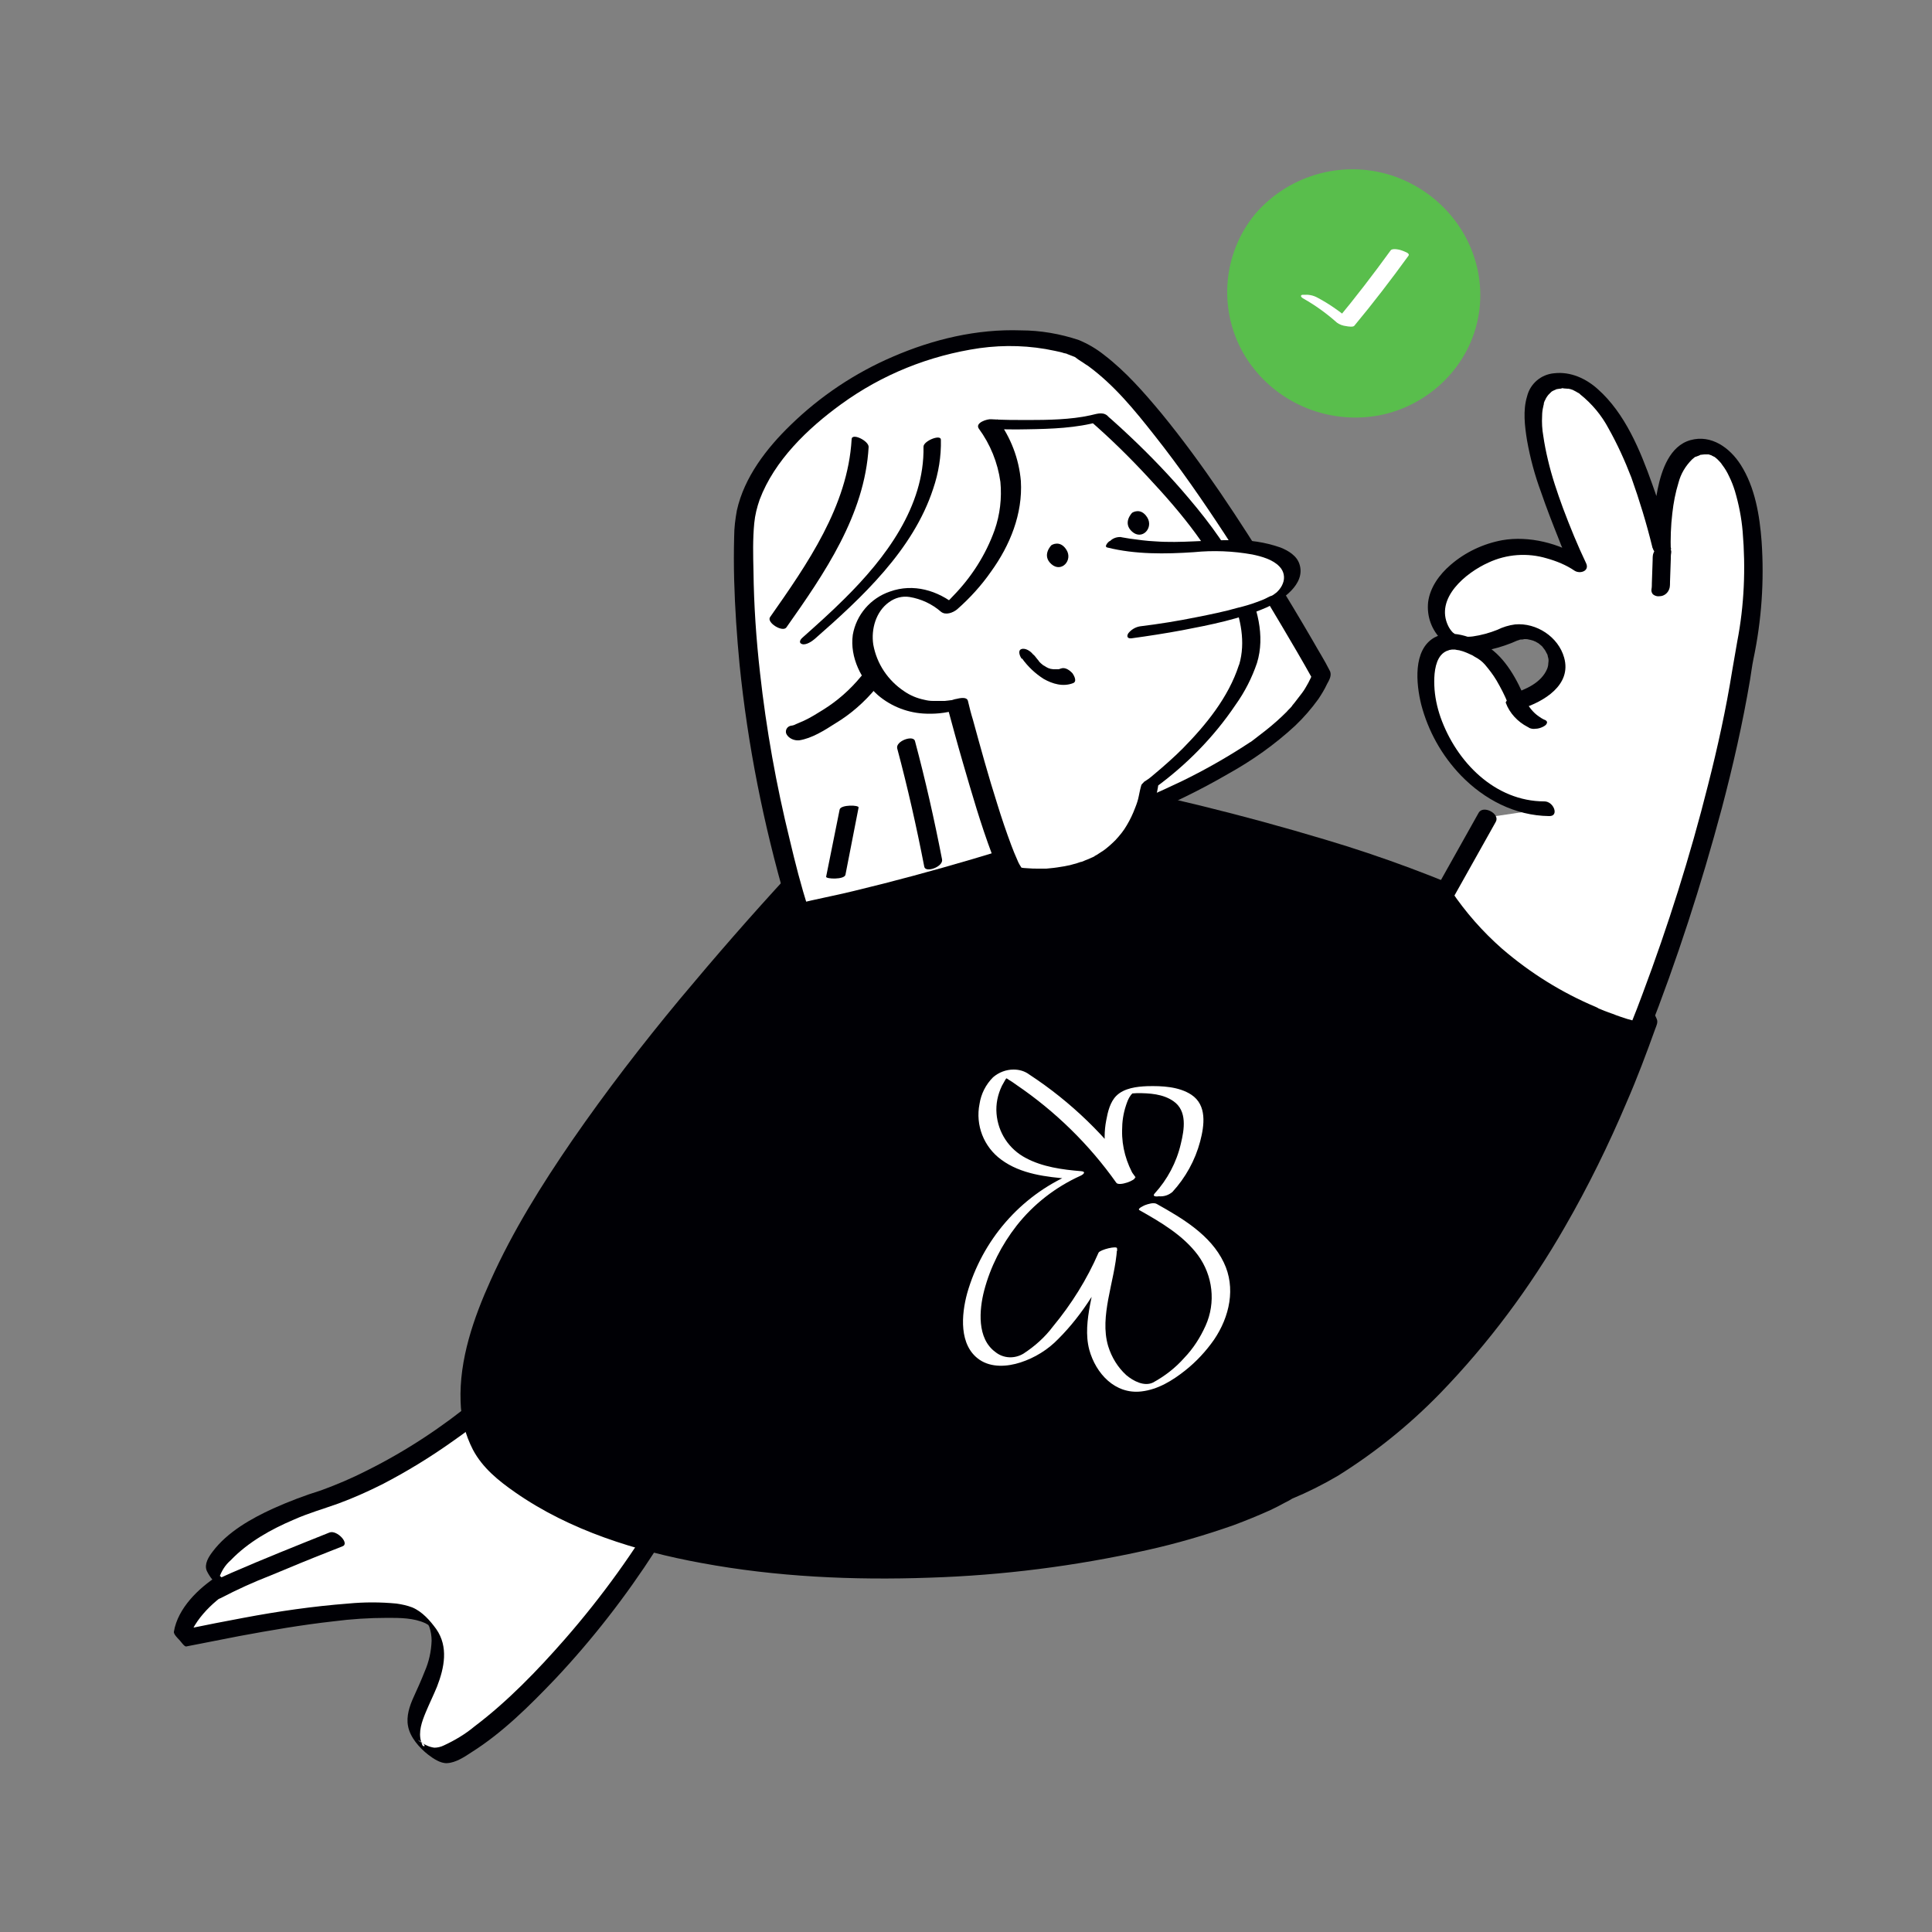 <svg transform="scale(1)" version="1.1" id="xXSVHcIE7G" xmlns="http://www.w3.org/2000/svg" xmlns:xlink="http://www.w3.org/1999/xlink" x="0px" y="0px" viewBox="0 0 500 500" xml:space="preserve" class="pbimage_pbimage__wrapper__image__0LEis false"><rect x="0" y="0" width="500" height="500" fill="#808080" stroke="none"/><title>Being OK 1</title><style type="text/css"> .st0{fill:#FFFFFF;} .st1{fill:#000005;} .st2{fill:#59BE4C;}
 .st2{fill:#59BE4C;}
 .st1{fill:#000005;}
 .st0{fill:#FFFFFF;}</style><g id="character"><path class="st0" d="M124.7,364.1c0,0-21.4,17.9-42.4,24.3S48.9,408.6,58,409.7c0,0-10.2,6.6-11.5,14.5l11.4-2.2
		c0,0,42.2-8.7,51.1-3.6s1.9,17.4-0.6,23.2s-1.8,10.2,4.9,12.6c5.9,2.1,39.5-26.5,61.8-66.8c25.6-46.1,19.5-56.3,19.5-56.3
		L124.7,364.1z" fill="#FFFFFF"></path><path class="st1" d="M123.1,362.2c-8.6,7.1-18,13.3-28,18.3c-3.9,2-7.9,3.7-12,5.2c-4.2,1.3-8.4,2.9-12.4,4.7
		C65,393,58.8,396.5,55,401.6c-1,1.3-2.2,3.2-1.5,4.9c0.8,1.7,2,3.1,3.5,4.2c0.8,0.5,1.7,0.9,2.6,0.9l-3.2-3.8
		C51.4,411,46,416.2,45,422.3c-0.1,0.6,1,1.7,1.4,2.1s1.3,1.8,1.8,1.7c4.6-0.9,9.2-1.8,13.8-2.7c8.1-1.5,16.2-2.9,24.3-3.8
		c4.6-0.6,9.3-0.9,14-0.9c3.2,0,6.8,0,9.8,1.4c0.4,0.2,0.9,0.5,1.2,0.8c0.1,0.1,0.2,0.2,0.3,0.3c0.3,0.2-0.9-1-0.9-1.1
		c0,0.2,0.3,0.7,0.4,0.9c0.4,1.2,0.6,2.4,0.6,3.6c-0.1,2.8-0.7,5.5-1.8,8c-0.9,2.3-1.9,4.5-2.9,6.7s-1.9,4.9-1.4,7.4
		c0.5,2.9,3,5.7,5.2,7.4c1.3,1,3.2,2.3,4.9,2.2c2.2-0.1,4.5-1.6,6.3-2.8c8.1-5.1,15.1-12.1,21.7-19c9.6-10.2,18.3-21.4,25.9-33.2
		c8-12.5,14.9-25.6,20.5-39.3c2.9-6.9,5.6-14.2,6.5-21.8c0.3-2.2,0.6-5-0.3-7.1c-0.1-0.2-0.1-0.3-0.2-0.5c-0.3-0.5-2.5-3.8-3.1-3.5
		l-23.6,11.1l-37.7,17.8L123.1,362.2c0,0,2.5,4.2,3.2,3.8l23.6-11.1l37.7-17.7l8.6-4.1l-3.1-3.5c0.1,0.3-0.1-0.3,0,0
		s0.2,0.5,0.2,0.8c0.2,1.2,0.3,2.4,0.3,3.6c-0.2,6.1-2.2,12.2-4.2,17.9c-4.6,12.8-10.9,25.1-17.7,36.8
		c-7.3,12.6-15.9,24.5-25.5,35.5c-7.1,8.1-14.8,16.1-23.4,22.6c-2.4,2-5.1,3.6-7.9,4.9c-0.8,0.4-1.7,0.6-2.5,0.6
		c-0.7-0.1-1.4-0.3-2-0.6c-0.7-0.3-1.3-0.7-1.9-1.1c-0.1-0.1-0.2-0.2-0.3-0.3c2.7,1.6,1.4,2,1.1,1.3c-0.1-0.3-0.2-0.5-0.3-0.8
		c-0.8-2.6,0.2-5.3,1.2-7.7s2-4.4,2.9-6.6c1.9-4.9,3-10.3-0.2-14.9c-1.6-2.2-3.6-4.5-6.2-5.6c-1.3-0.5-2.7-0.8-4.1-1
		c-4.2-0.4-8.3-0.4-12.5,0c-9.1,0.7-18.1,2-27.1,3.7c-4.8,0.9-9.5,1.8-14.3,2.8l-3.6,0.7l3.2,3.8c1.1-6.1,6.5-11.3,11.5-14.5
		c0.3-0.2-2.6-3.8-3.2-3.8c-0.7-0.1-1.4-0.3-2-0.6c2.2,0.9,2.3,3.7,2.1,2.2c0-0.3,0-0.6,0-0.9c0.6-1.8,1.6-3.4,3-4.6
		c4.5-4.7,10.4-8,16.3-10.5c3.8-1.7,7.7-2.8,11.6-4.2c3.8-1.4,7.6-3.1,11.2-4.9c6.4-3.3,12.6-7.1,18.5-11.3c3.1-2.2,6.2-4.4,9.1-6.9
		C126.6,365.7,123.4,361.9,123.1,362.2z" fill="#000005"></path><path class="st0" d="M86.9,398.4c0,0-26,10.2-31.4,13.4" fill="#FFFFFF"></path><path class="st1" d="M85.3,396.6c-8.5,3.4-17,6.8-25.3,10.4c-2,0.9-4.1,1.8-6.1,2.9s1.6,4.6,3.2,3.7c4.2-2.2,8.6-4.2,13-5.9
		c5-2.1,10.1-4.2,15.2-6.2l3.3-1.3C90.6,399.5,87.2,395.9,85.3,396.6L85.3,396.6z" fill="#000005"></path><path class="st1" d="M236.7,195.5c0,0-152.4,147-106.4,186.1s164.9,27.4,202.4,5.3c0,0,57.1-19.2,93.5-122.4
		C426.2,264.5,407.4,222.1,236.7,195.5z" fill="#000005"></path><path class="st1" d="M234.5,195c-3,2.8-5.9,5.8-8.7,8.7c-7.3,7.4-14.6,15-21.7,22.7c-9.7,10.5-19,21.2-28.1,32.1
		c-9.8,11.8-19.2,24-27.9,36.6c-7.9,11.5-15.4,23.5-21.1,36.2c-4.4,9.7-8.2,20.6-7.8,31.4c0.1,4.4,1.2,8.6,3.2,12.5
		c2.5,4.7,6.6,8,10.9,11c14.2,9.9,31.3,15.2,48.2,18.3c19.4,3.6,39.3,4.5,59.1,3.8c18.9-0.6,37.7-3,56.1-7.1
		c7.7-1.7,15.2-3.9,22.6-6.5c3.2-1.2,6.4-2.5,9.5-3.9c1.3-0.6,2.6-1.3,3.9-2c0.6-0.3,1.2-0.6,1.8-1c0.3-0.2-0.4,0.2-0.2,0.1
		c4.1-1.7,8.1-3.7,12-6c9.6-6,18.4-13.1,26.3-21.2c12.6-13,23.4-27.5,32.4-43.2c6-10.4,11.3-21.2,16-32.3c2.7-6.2,5.1-12.6,7.4-19
		c0.3-0.8,0.7-1.6,0.4-2.4c-0.7-1.9-2.5-3.7-3.8-5.1c-3.9-4.1-8.2-7.8-12.8-10.9c-8.2-5.6-16.9-10.4-25.9-14.4
		c-14.1-6.3-28.5-11.7-43.3-16.1c-21.3-6.4-42.9-11.7-64.8-15.9c-13.5-2.7-27-5-40.5-7.1c-0.9-0.1-2.6,0.1-3,1s1.2,1.4,1.8,1.5
		c28.1,4.2,55.9,9.9,83.3,16.9c18.4,4.7,36.5,10.6,54.1,17.8c10.9,4.4,21.4,9.9,31.4,16.3c3.2,2.1,6.3,4.3,9.2,6.8
		c1.1,0.9,2.2,1.9,3.2,2.9c0.5,0.4,0.9,0.9,1.4,1.3l0.5,0.6l0.5,0.5l0.4,0.4l0.5,0.5c0.3,0.3,0.6,0.7,0.8,1c0.4,0.5,0.8,1,1.2,1.6
		c0.2,0.3,0.7,1.5,1,1.7c0,0,0,0,0,0.1v-0.7c-5.9,17.1-13.3,33.7-22,49.5c-6.7,12.1-14.5,23.6-23.3,34.4
		c-6.5,7.9-13.7,15.2-21.6,21.8c-5.1,4.3-10.7,8.2-16.5,11.6c-1.8,1-3.7,2-5.6,2.9l-0.5,0.2c-0.5,0.2,0.4-0.2-0.1,0l-0.9,0.4
		l-1.3,0.5c-1.6,0.7-3.2,1.5-4.7,2.4c-4.1,2-8.3,3.8-12.6,5.2c-11.1,3.7-22.4,6.5-33.9,8.4c-13.4,2.3-26.9,3.6-40.4,4.1
		c-14,0.6-28.1,0.1-42-1.4c-13-1.3-25.7-4.1-38.1-8.3c-10.2-3.6-20.8-8.6-28.8-16.1c-4.2-4.2-6.8-9.7-7.2-15.6
		c-0.7-7.1,0.8-14.3,3-21c2.9-8.5,6.6-16.8,11.1-24.6c5.1-9,10.7-17.8,16.7-26.3c6.3-8.9,12.9-17.6,19.7-26.1
		c6.7-8.3,13.5-16.4,20.6-24.4c6.2-7,12.5-14,19-20.8c4.9-5.2,9.9-10.4,14.9-15.6c2.8-2.9,5.7-5.7,8.6-8.6l1.1-1.1
		c0.8-0.8-0.2-1.5-1-1.7C236.8,194,235.5,194.3,234.5,195z" fill="#000005"></path><path class="st0" d="M206.7,236c0,0,120.8-24.6,135.3-61.1c0,0-43.9-79.2-65-85.2c-37.8-10.7-83.6,22.7-84.5,46.8
		C190.6,186,206.7,236,206.7,236z" fill="#FFFFFF"></path><path class="st1" d="M207.3,237.9c6.6-1.3,13.2-2.9,19.7-4.6c14.9-3.7,29.7-7.9,44.2-12.9c16-5.4,32-11.6,46.6-20.1
		c6.3-3.5,12.1-7.6,17.4-12.5c2.2-2.1,4.2-4.4,6-6.9c0.8-1.2,1.6-2.5,2.2-3.8c0.6-1.1,1.4-2.4,0.7-3.6c-1.3-2.6-2.9-5.1-4.3-7.6
		c-3.3-5.7-6.7-11.3-10.1-16.9c-9-14.5-18.3-28.8-29.1-42c-4.5-5.4-9.2-10.8-14.8-15.1c-2-1.6-4.2-2.9-6.6-3.9
		c-4.8-1.6-9.9-2.5-15-2.5c-11.4-0.4-22.7,2.3-33.1,6.8c-9.8,4.2-18.8,10.2-26.5,17.7c-6.2,6-12,13.5-13.9,22.1
		c-0.4,2.2-0.7,4.5-0.7,6.8c-0.1,3.7-0.1,7.5,0,11.2c0.2,7.3,0.7,14.6,1.4,21.9c2.1,20.8,6.2,41.3,12,61.3c0.3,1.1,0.6,2.1,1,3.2
		c0.8,2.6,5.6,1.2,4.8-1.4c-1.9-5.8-3.4-11.8-4.8-17.7c-3.5-14.2-6.1-28.7-7.7-43.2c-1-8.8-1.6-17.6-1.7-26.4
		c-0.1-4.1-0.2-8.3,0.2-12.4c0.2-2.1,0.7-4.1,1.4-6.1c3.8-10.1,12.4-18.4,21.1-24.7c10.6-7.7,22.8-12.6,35.8-14.5
		c6.5-0.9,13.1-0.7,19.5,0.7c0.8,0.2,1.6,0.3,2.4,0.6c0.2,0,1.2,0.3,0.8,0.2s0.2,0.1,0.2,0.1c0.6,0.2,1.2,0.5,1.8,0.7L279,93
		l0.3,0.2l0.3,0.2c0.7,0.4,1.3,0.9,2,1.3c6.8,5,12,11.4,17.2,18c6.5,8.2,12.5,16.9,18.2,25.6c5.1,7.8,10.1,15.8,14.8,23.8
		c2.6,4.4,5.2,8.8,7.7,13.3l0.4,0.6l-0.2-1.6c-0.2,0.4-0.4,0.9-0.6,1.3c-0.1,0.2-0.2,0.4-0.3,0.6c-0.2,0.4,0.1-0.2-0.2,0.4
		c-0.5,0.9-1,1.8-1.6,2.6s-1.3,1.7-2,2.6l-0.5,0.6l-0.2,0.3c0.3-0.4,0.1-0.1,0,0c-0.4,0.5-0.9,0.9-1.3,1.4c-1.7,1.7-3.5,3.3-5.4,4.8
		c-1,0.8-2.1,1.6-3.1,2.4l-0.8,0.6l-0.2,0.1c0.3-0.2-0.3,0.2-0.3,0.2l-1.7,1.1c-5,3.2-10.2,6.1-15.5,8.7c-2.9,1.4-5.8,2.7-8.7,4
		c-2.9,1.3-5.9,2.6-8.6,3.6c-12.1,4.8-24.4,8.9-36.9,12.6c-10.2,3-20.5,5.8-30.9,8.3c-4.9,1.2-9.8,2.1-14.6,3.3h-0.2
		c-1.2,0.2-2,1.4-1.9,2.6C204.7,238,206.2,238.1,207.3,237.9z" fill="#000005"></path><path class="st1" d="M210.8,165.4c12.2-10.7,25.5-23,30.7-38.9c1.4-4.1,2.1-8.4,2-12.7c0-1.5-4.5,0.3-4.5,1.8
		c0.3,15.5-9.9,28.9-20.4,39.3c-3.5,3.5-7.2,6.8-10.9,10.1c-0.6,0.5-1.1,1.4-0.1,1.7S210.1,166,210.8,165.4L210.8,165.4z" fill="#000005"></path><path class="st1" d="M203.5,162.4c9.8-13.9,20.3-29.1,21.3-46.7c0.1-1.6-4.4-3.8-4.4-2c-1,17.3-11.5,32.3-21.1,46
		C198.3,161.1,202.5,163.7,203.5,162.4L203.5,162.4z" fill="#000005"></path><path class="st0" d="M322.9,171.9c7.7-24.3-38.8-63.7-38.8-63.7c-9.7,2.7-28.4,1.6-28.4,1.6c17.8,24.7-10.2,47.8-10.2,47.8
		c-13.6-11.4-28.1,2.2-20.1,16s22.4,8.6,22.4,8.6s10.2,38.6,14.3,43.6c0,0,31,4.8,35.5-22.9C297.6,203.1,317.6,188.4,322.9,171.9z" fill="#FFFFFF"></path><path class="st1" d="M325.3,171.6c2.2-7.1,0-14.7-3.1-21.1c-3.7-7.8-8.9-14.9-14.5-21.5c-4.8-5.7-9.9-11-15.3-16.1
		c-1.6-1.5-3.2-3-4.8-4.4c-0.4-0.3-0.8-0.7-1.1-1c-1.3-1-2.9-0.3-4.4,0c-5,1.1-10.9,1.2-16.2,1.2c-3.1,0-6.2,0-9.4-0.2
		c-1-0.1-4.2,0.9-3.2,2.4c3,4.1,4.9,8.8,5.6,13.8c0.4,4.2-0.1,8.5-1.5,12.5c-2.3,6.4-6,12.2-10.8,17.1c-1,1.1-2.1,2.1-3.2,3.1
		l4.2-0.6c-4.9-4-11.2-5.9-17.3-3.7c-5,1.7-8.7,6-9.6,11.2c-0.8,5.8,2.2,11.8,6.5,15.6c3.5,3,8,4.7,12.6,4.8c3,0.1,5.9-0.3,8.8-1.3
		l-3.4-0.4c1.3,4.8,2.6,9.6,4,14.4c2.3,7.9,4.6,15.9,7.5,23.6c0.5,1.3,1,2.6,1.6,3.8c0.5,0.9,1,2.3,2.1,2.6c1.2,0.2,2.4,0.3,3.7,0.3
		c6.4,0.4,12.7-0.7,18.6-3c4.2-1.7,7.9-4.3,10.9-7.7c3.3-4.1,5.5-8.9,6.2-14.1l-0.9,1c8.1-5.9,15.2-13.1,20.8-21.4
		C322.2,179,324,175.4,325.3,171.6c0.4-1.1-1.5-1.1-2-1.1c-1,0.1-2.4,0.6-2.7,1.7c-2.7,8.3-8.5,15.4-14.5,21.5
		c-2.3,2.3-4.8,4.5-7.3,6.6c-0.7,0.6-1.4,1.2-2.2,1.7c-0.2,0.1-0.4,0.3-0.6,0.4c0.8-0.7-0.4,0.4-0.6,0.7c-0.3,1-0.5,2-0.7,3
		c-0.2,1-0.5,1.9-0.9,2.9c-0.6,1.6-1.3,3.1-2.2,4.6c-0.8,1.4-1.8,2.6-2.9,3.8c-1,1-2,1.9-3.1,2.7c-0.6,0.4-1.1,0.7-1.7,1.1
		c-0.1,0.1-1,0.5-0.6,0.4l-1.1,0.5c-0.6,0.3-1.3,0.5-1.9,0.8c-0.2,0.1-0.9,0.3-0.4,0.1l-1.2,0.4c-0.6,0.2-1.2,0.3-1.8,0.5l-1,0.2
		c-0.1,0-0.5,0.1,0.1,0l-0.6,0.1c-1.2,0.2-2.4,0.4-3.6,0.5l-1,0.1h-0.3c-0.5,0,0.5,0-0.1,0s-1.1,0-1.6,0c-1,0-1.9,0-2.9-0.1
		c-0.6,0-1.3-0.1-1.9-0.2c0.8,0.1,0.1,0-0.2,0l0.8,0.4c-0.5-0.7-1-1.5-1.3-2.3c-0.6-1.3-1.1-2.6-1.6-3.9c-1.3-3.5-2.5-7-3.6-10.6
		c-2.3-7.2-4.3-14.5-6.3-21.8c-0.5-1.6-0.9-3.2-1.3-4.9c-0.3-1.3-2.7-0.6-3.4-0.4c1.4-0.5-0.4,0.1-0.8,0.2c-0.7,0.2,0.2,0-0.1,0
		s-0.5,0.1-0.8,0.1l-0.9,0.1h-0.5c-0.1,0-0.8,0-0.5,0h-0.9c-0.4,0-0.7,0-1.1,0c-0.8,0-1.5-0.1-2.3-0.3c-1.9-0.4-3.6-1.1-5.2-2.2
		c-4.2-2.8-7.1-7.1-8-12.1c-0.6-4,0.7-8.5,4-10.9c1.6-1.2,3.5-1.7,5.4-1.4c3,0.5,5.8,1.8,8.1,3.8c1.2,1,3.1,0.3,4.2-0.6
		c3.3-2.9,6.3-6.2,8.8-9.8c4.9-6.8,8.2-14.9,7.7-23.4c-0.5-5.8-2.6-11.3-6.1-16l-3.2,2.4c3.6,0.2,7.3,0.3,10.9,0.2
		c6.3-0.1,12.7-0.3,18.8-2l-2.6-0.3c5.3,4.6,10.4,9.6,15.2,14.8c8.5,9.1,17,19.3,21.7,31c2.2,5.5,3.5,11.6,1.8,17.4
		C319.9,173.9,324.8,173.3,325.3,171.6z" fill="#000005"></path><path class="st1" d="M232.2,193.7c2.7,10.1,5,20.3,7,30.6c0.3,1.7,5,0,4.6-1.9c-2-10.3-4.3-20.5-7-30.6
		C236.4,190.1,231.7,191.8,232.2,193.7L232.2,193.7z" fill="#000005"></path><path class="st1" d="M217.3,209.5l-3.5,17.4c-0.1,0.6,4.7,0.8,5-0.5l3.4-17.4C222.4,208.3,217.6,208.2,217.3,209.5L217.3,209.5z" fill="#000005"></path><path class="st1" d="M206.8,191.6c3.3-0.5,6.6-2.6,9.4-4.4c4-2.4,7.5-5.5,10.5-9.1c0.6-0.8,0.5-2-0.4-2.7c-0.1,0-0.1-0.1-0.2-0.1
		c-0.7-0.6-2.6-1.2-3.3-0.2c-2.8,3.4-6.1,6.3-9.8,8.6c-1.6,1-3.2,2-4.9,2.8c-0.7,0.3-1.4,0.6-2.1,0.9l-0.4,0.2
		c-0.1,0-0.6,0.2-0.2,0.1s-0.4,0.1-0.6,0.1c-0.9,0.1-1.5,0.9-1.4,1.7c0,0.2,0.1,0.4,0.2,0.6C204.2,191.1,205.5,191.7,206.8,191.6
		L206.8,191.6z" fill="#000005"></path><path class="st0" d="M288.5,140.2c0,0,8.4,2.1,21.1,1.2c23.9-1.7,28.5,5.6,22.5,11.8S294,163.6,294,163.6" fill="#FFFFFF"></path><path class="st1" d="M286.6,141.7c7.2,1.8,15,1.7,22.4,1.2c5-0.5,10.1-0.3,15.1,0.6c2.4,0.5,5.3,1.3,7,3.1c1.2,1.2,1.5,2.9,0.9,4.4
		c-0.3,0.8-0.8,1.5-1.4,2.1l-0.2,0.2c-0.3,0.4,0.4-0.3,0,0c-0.1,0.1-0.7,0.5-0.4,0.3s-0.3,0.2-0.4,0.3l-0.5,0.3
		c-0.5,0.3,0.5-0.2-0.1,0s-1.2,0.6-1.9,0.9c-0.8,0.3-0.9,0.4-1.8,0.7c-1.6,0.6-3.3,1.1-5,1.5c-3.5,1-7,1.7-10.5,2.4
		c-4.9,1-9.9,1.8-14.8,2.4c-1.2,0.2-2.3,0.9-3,1.8c-0.5,0.8-0.2,1.4,0.8,1.3c4.4-0.6,8.9-1.3,13.2-2.1c7.3-1.4,14.9-2.9,21.8-5.9
		c3.9-1.8,10.2-6,8.5-11.2c-0.7-2.2-2.9-3.5-4.9-4.3c-4-1.4-8.1-2-12.3-1.9c-6.7-0.1-13.4,0.8-20.2,0.3c-2.2-0.1-4.3-0.4-6.5-0.7
		c-0.6-0.1-1.2-0.2-1.8-0.3c-0.2,0-1-0.2-0.3-0.1c-1.1-0.1-2.2,0.2-3,1C287.1,139.9,285.5,141.5,286.6,141.7L286.6,141.7z" fill="#000005"></path><path class="st1" d="M264.5,170.4c1.5,2.1,3.4,3.9,5.6,5.3c2.3,1.3,5,2.1,7.6,1.1c1.1-0.4,0.3-1.9-0.1-2.5c-0.7-0.8-1.9-1.7-3-1.3
		c-0.2,0.1-0.4,0.1-0.6,0.2c0.2,0,0,0-0.1,0h-0.3c-0.2,0-0.5,0-0.7,0c-0.3,0,0.3,0,0,0h-0.3c-0.2,0-0.4-0.1-0.7-0.1s0.3,0.1,0,0
		c-0.1,0-0.2-0.1-0.3-0.1l-0.3-0.1c-0.1,0-0.4-0.2-0.1,0l-0.1-0.1l-0.4-0.2c-0.2-0.1-0.4-0.3-0.6-0.4c0.1,0.1,0.4,0.3,0.1,0.1
		l-0.3-0.2c-0.4-0.3-0.7-0.6-1-0.9c0.1,0.1,0.3,0.3,0.1,0.1l-0.2-0.3l-0.5-0.6c-0.3-0.4-0.6-0.8-1-1.1c-0.6-0.8-2-1.7-3-1.3
		s-0.3,1.9,0.1,2.5L264.5,170.4z" fill="#000005"></path><path class="st1" d="M272.1,141.1c0,0-2.6,2.6,0,4.9s5.6-1,3.9-3.7S272.1,141.1,272.1,141.1z" fill="#000005"></path><path class="st1" d="M293,132.7c0,0-2.6,2.6,0,4.9s5.6-1,3.9-3.7S293,132.7,293,132.7z" fill="#000005"></path><path class="st0" d="M303.4,308.5c3.4-3.7,5.9-8.2,7.2-13.1c1.1-4.2,1.8-9.4-2.3-12.1c-3.2-2.1-7.6-2.3-11.4-2.2
		c-2.7,0.1-6,0.5-8,2.5c-1.6,1.6-2.2,4.1-2.6,6.3c-1.1,5.6,0,11.3,2.8,16.2l4.8-1.4c-7.4-10.5-16.8-19.6-27.5-26.6
		c-1.2-0.9-2.6-1.3-4.1-1.3c-1.9,0-3.8,0.7-5.3,2c-1.9,1.9-3.1,4.3-3.5,6.9c-1.1,5.5,1.1,11.1,5.6,14.4c5.1,3.8,11.8,4.5,17.8,5
		l0.2-1.2c-13.1,5.7-22.9,17.1-26.8,30.8c-1.5,5.5-2.2,13.5,3.2,17.2c3.1,2.1,7.2,1.8,10.6,0.7c3.7-1.2,7.1-3.3,9.8-6.1
		c3.2-3.2,6-6.8,8.5-10.7c2.6-3.9,4.9-8.1,6.8-12.4l-4.8,1.1c-0.3,4.5-1.5,8.8-2.3,13.2c-0.7,3.8-1.2,7.8-0.2,11.6
		c1.7,6.2,6.7,11.6,13.5,10.8c4.3-0.5,8-2.8,11.3-5.4c2.9-2.3,5.4-5,7.5-8c4-5.9,5.7-13.4,2.5-20c-3.4-7.1-10.7-11.4-17.3-15.1
		c-0.8-0.5-2.3,0-3.1,0.3c-0.2,0.1-2.1,0.9-1.4,1.3c5.5,3.1,11.3,6.5,15.1,11.6c3.9,5.3,4.7,12.3,2,18.3c-1.4,3.1-3.2,5.9-5.5,8.3
		c-2.3,2.6-5,4.7-8.1,6.4c-2.3,1.1-5.1-0.4-6.9-1.9c-2.2-2-3.8-4.6-4.7-7.5c-1.2-4-0.7-8.2,0-12.1c0.8-4.4,2-8.7,2.3-13.2
		c0.1-0.8-4.4,0.3-4.8,1.1c-3,6.9-7,13.3-11.8,19.1c-2.1,2.8-4.7,5.1-7.6,7c-2.3,1.4-5.2,1.3-7.3-0.4c-4.8-3.5-4.2-10.9-2.9-15.9
		c1.6-6.1,4.5-11.8,8.4-16.8c4.4-5.6,10.1-10,16.5-12.9c0.9-0.4,1.5-1.1,0.2-1.2c-4.9-0.4-10-1.1-14.3-3.4
		c-4.4-2.3-7.2-6.6-7.6-11.5c-0.2-2.5,0.3-4.9,1.4-7.2c0.3-0.5,0.6-1.1,0.9-1.6c0.1-0.2,0.3-0.4,0.5-0.6c0.5-0.5,1.1-0.6-0.4-0.3
		s-0.7,0.2,0,0.5c0.2,0.1,0.5,0.2,0.7,0.4c0.7,0.4,1.4,0.9,2.1,1.4c10,6.8,18.8,15.4,25.8,25.3c0.7,1,5.2-0.7,4.8-1.4
		c-2.2-3.7-3.4-7.9-3.3-12.2c0-2.2,0.3-4.3,1-6.4c0.3-0.9,0.6-1.8,1.2-2.6c0.1-0.2,0.4-0.4,0.5-0.6l0.1-0.1
		c-0.7,0.2-0.8,0.2-0.4,0.2s1-0.1,1.5-0.1c3.2,0,6.7,0.2,9.4,2.1c3.6,2.5,2.8,7.3,1.9,11c-1.1,4.8-3.5,9.3-6.8,12.9
		c-0.7,0.8,0.6,0.8,1.1,0.7C301.3,309.7,302.4,309.3,303.4,308.5L303.4,308.5z" fill="#FFFFFF"></path><path class="st0" d="M400,209.3c-18.5,0.1-31.1-19.4-31.2-33.2s10-10.2,14.8-7.2s8.6,12.6,8.6,12.6c19.5-5.9,7.5-21.4-1.8-17.5
		s-15.6,3.7-18.3-2.8s2.7-14.5,13.7-18.6s22.3,3.3,22.3,3.3s-22.3-46.1-5.2-47.4s26.7,43.5,26.7,43.5s-1.1-25.5,10-26.3
		s17.7,22.8,11.1,55.3c0,0-5.1,39.5-26.9,95.4c0,0-32.2-7.5-50.5-35l11.1-19.8" fill="#FFFFFF"></path><path class="st1" d="M399.7,207.4c-12.8,0-22.8-10.2-26.9-21.8c-0.9-2.6-1.5-5.4-1.6-8.2c-0.1-2.5,0.1-5.9,1.7-7.8
		c0.5-0.6,1.2-1.1,2-1.3c0.3-0.1-0.2,0,0.3-0.1l0.6-0.1c0.1,0,0.3,0,0.4,0c-0.1,0-0.4,0,0,0c0.3,0,0.5,0,0.8,0.1l0.7,0.1
		c0.4,0.1-0.4-0.1,0,0l0.3,0.1c0.5,0.1,1,0.3,1.5,0.5l0.7,0.3c-0.5-0.2,0,0,0.2,0.1c0.5,0.2,0.9,0.4,1.3,0.7c1,0.5,1.9,1.2,2.6,2
		c1.1,1.3,2.1,2.6,3,4.1c1.1,1.9,2.1,3.8,2.9,5.8c0.7,1.3,2.2,1.9,3.6,1.5c5.7-1.8,13-6.1,11-13.2c-1.5-5.4-7.2-9.1-12.7-8.6
		c-1.6,0.2-3.2,0.7-4.6,1.4c-2,0.8-4.2,1.4-6.3,1.7c-0.7,0.1-1.5,0.1-2.2,0.1c-0.3,0-0.7-0.1-1-0.1c-0.2-0.1-1.1-0.4-0.8-0.2
		c-0.4-0.2-0.8-0.5-1.2-0.8c-0.5-0.5-0.9-1.1-1.2-1.7c-3.5-7.2,4.6-13.8,10.4-16.4c4.7-2.2,10.1-2.6,15.1-1.1c2.5,0.7,5,1.7,7.2,3.2
		c1.4,0.9,3.9,0.1,3-1.9c-2.2-4.6-4.2-9.5-6-14.3c-1.5-4.1-2.9-8.2-3.9-12.5c-0.5-2.1-0.9-4.1-1.2-6.2c-0.3-1.7-0.4-3.4-0.3-5.2
		c0-0.8,0.1-1.6,0.3-2.4c0-0.2,0.3-1,0.1-0.7c0.1-0.3,0.2-0.7,0.4-1c0.1-0.3,0.3-0.6,0.5-0.9c0.1-0.1,0.2-0.3,0.3-0.4
		c0.2-0.2-0.2,0.2,0.1-0.1s0.4-0.4,0.6-0.6c0.1-0.1,0.2-0.2,0.4-0.3c-0.4,0.2,0,0,0.2-0.1c0.3-0.1,0.6-0.3,0.9-0.4
		c0.4-0.1-0.3,0.1,0.1,0l0.6-0.1c0.2,0,0.4,0,0.6-0.1s0.7,0,0.2,0c0.4,0,0.9,0.1,1.3,0.1s-0.2-0.1,0.2,0l0.5,0.1l0.6,0.2l0.3,0.1
		c0.3,0.1-0.5-0.2-0.1,0s0.8,0.4,1.1,0.6c0.2,0.1,0.4,0.2,0.5,0.3s-0.3-0.3,0.2,0.2c3,2.4,5.5,5.4,7.3,8.8c2.3,4.1,4.2,8.3,5.9,12.7
		c2.1,5.9,3.9,11.8,5.4,17.9c0,0.1,0,0.2,0.1,0.3c0.3,1.1,1.3,1.9,2.4,2.1c0.8,0.1,2.3,0,2.3-1.2c-0.1-3.3,0-6.6,0.4-9.9
		c0.3-2.7,0.8-5.3,1.6-7.9c0.6-2.3,1.8-4.3,3.5-6c0.2-0.2,0.4-0.3,0.6-0.5c0.4-0.3,0.1-0.1,0.4-0.2s0.5-0.2,0.8-0.3l0.4-0.2
		c0.4-0.1-0.1,0,0.1,0s0.6-0.1,0.9-0.1h0.3c-0.1,0-0.5,0-0.1,0h0.6h0.3c0.5,0-0.5-0.1,0,0c0.2,0.1,0.4,0.1,0.6,0.2
		c0.7,0.2-0.3-0.2,0.2,0.1c0.2,0.1,0.4,0.2,0.6,0.3c0.6,0.3-0.2-0.2,0.2,0.1c0.2,0.2,0.4,0.3,0.6,0.5s0.6,0.6,0.2,0.2
		c0.4,0.4,0.8,0.8,1.1,1.3c0.7,0.9,1.3,1.9,1.8,3c0.6,1.2,1.1,2.5,1.5,3.8c1,3.4,1.7,6.9,2,10.5c0.8,9.5,0.4,19.1-1.4,28.4
		c-0.4,2.5-0.9,5-1.3,7.5c-1.6,10-3.8,20-6.3,29.8c-4.6,18.3-10.3,36.3-16.9,53.9c-1,2.7-2,5.3-3.1,8l2.4-0.6
		c-1.1-0.3-2.2-0.6-3.3-0.9c-1.2-0.4-2.5-0.8-3.7-1.3c-0.8-0.3-1.5-0.5-2.2-0.8l-1.2-0.5c-0.1,0-0.8-0.3-0.2-0.1l-0.8-0.4
		c-8.8-3.7-17-8.8-24.3-15.1c-5-4.4-9.4-9.4-13.1-14.9l0.4,1.9l9.7-17.3l1.4-2.5c1.2-2.1-3.2-4.4-4.4-2.4l-9.7,17.3l-1.4,2.5
		c-0.3,0.7-0.1,1.4,0.4,1.9c6.8,9.9,15.6,18.2,25.8,24.5c6.9,4.3,14.3,7.8,22,10.4c1.4,0.5,2.9,0.9,4.3,1.3c0.7,0.2,2.1,0.3,2.4-0.6
		c7.5-19.1,13.8-38.6,19.1-58.4c2.9-11,5.4-22,7.3-33.2c0.3-1.8,0.5-3.6,0.9-5.5c2.1-10,2.8-20.2,2.1-30.4c-0.5-6.7-1.7-14-5.4-19.8
		c-2.8-4.4-7.6-7.9-13-6.4s-7.5,7.8-8.5,12.7c-0.9,4.5-1.3,9.2-1.2,13.8c0,0.3,0,0.6,0,0.8l4.7,0.9c-1.3-5.7-2.9-11.3-4.9-16.8
		c-3.1-8.7-7-18.3-14.1-24.6c-3-2.7-7-4.6-11.3-4.1c-3.4,0.3-6.2,2.7-7,6c-1.1,3.6-0.6,7.7,0,11.4c0.8,4.5,2,9,3.6,13.3
		c1.4,4.1,3,8.2,4.6,12.2c0.8,2.2,1.8,4.3,2.9,6.4c0.1,0.1,0.1,0.2,0.1,0.3l3-1.8c-5.8-3.8-13.7-5.8-20.6-4.6
		c-4.9,0.9-9.6,3.1-13.4,6.4c-2.9,2.5-5.3,5.8-5.8,9.6c-0.4,3.7,0.9,7.3,3.6,9.9c2.9,2.8,7.1,3.4,11,2.7c2.4-0.4,4.7-1.1,7-2
		c0.5-0.2,0.9-0.4,1.4-0.6c0.1,0,0.9-0.3,0.6-0.2c0.2-0.1,0.5-0.1,0.8-0.1l0.5-0.1c0.5,0,0,0,0.2,0c0.3,0,0.6,0,0.9,0.1l0.5,0.1
		c0.4,0.1-0.5-0.2,0,0l0.7,0.2c0,0,0.6,0.2,0.2,0.1s0.2,0.1,0.3,0.1l0.7,0.4c0.4,0.2,0,0-0.1-0.1l0.4,0.3l0.6,0.5
		c0.5,0.4-0.1-0.1,0.3,0.3c0.2,0.3,0.4,0.5,0.6,0.8c0.1,0.1,0.3,0.4,0,0l0.3,0.5c0.1,0.3,0.3,0.5,0.4,0.8s0,0.1,0,0
		c0,0.2,0.1,0.3,0.1,0.5c0.2,0.5,0.2,1.1,0.1,1.6c0,0.5-0.1,1-0.3,1.5c-1.5,3.6-5.6,5.4-9.2,6.5l3.6,1.5c-2.1-5.1-5.2-10.9-10-13.9
		c-3.7-2.4-9.4-4.5-13.6-2.2c-5.6,3.2-4.7,12-3.4,17.3c1.8,6.9,5.3,13.2,10.3,18.4c6,6.2,14,10.4,22.8,10.5
		C403.6,211.3,402.1,207.4,399.7,207.4L399.7,207.4z" fill="#000005"></path><path class="st0" d="M398,187.4c-2.6-1.2-4.7-3.3-5.7-5.9" fill="#FFFFFF"></path><path class="st1" d="M400,186.4c-0.8-0.3-1.5-0.8-2.2-1.3l0.3,0.2c-1.3-0.9-2.3-2.2-3.1-3.6l0.1,0.3c-0.2-0.3-0.3-0.7-0.4-1
		c-0.3-0.9-1.9-0.8-2.7-0.7c-0.6,0.1-1.2,0.3-1.7,0.7c-0.2,0.2-0.7,0.6-0.6,0.9c1,2.7,3.1,4.9,5.6,6.2c0.2,0.1,0.4,0.2,0.5,0.3
		c0.5,0.2,1,0.3,1.6,0.2c0.6,0,1.3-0.2,1.9-0.5c0.4-0.2,0.9-0.5,1-0.9C400.5,186.9,400.3,186.6,400,186.4L400,186.4z" fill="#000005"></path><path class="st1" d="M432.1,152.1c0.1-0.5,0.1-1.1,0.1-1.6c0-1,0.1-1.9,0.1-2.9s0.1-1.9,0.1-2.9c0-0.5,0-1.1,0.1-1.6
		c0.1-0.5-0.1-1.1-0.5-1.4c-0.4-0.4-1-0.5-1.6-0.5c-1.3,0.1-2.3,1.1-2.6,2.3c-0.1,0.5-0.1,1.1-0.1,1.6c0,1-0.1,1.9-0.1,2.9
		s-0.1,1.9-0.1,2.9c0,0.5,0,1.1-0.1,1.6c-0.1,0.5,0.1,1.1,0.5,1.4c0.4,0.3,1,0.5,1.6,0.4C430.7,154.3,431.8,153.4,432.1,152.1
		L432.1,152.1z" fill="#000005"></path></g><g id="check-mark"><circle class="st2" cx="350.3" cy="76" r="30.3"></circle><path class="st2" d="M378.2,75.7c-0.1,12-7.4,22.7-18.6,27c-11,4.1-23.3,0.8-30.8-8.2c-7.6-9.4-8.5-22.6-2.3-33
		c6.1-10.1,18.1-15.8,29.8-13.4c11.2,2.5,19.8,11.6,21.6,23C378,72.6,378.2,74.2,378.2,75.7c0,2.2,4.9,3.1,4.9,0.5
		c-0.1-13.7-9-25.7-21.8-30.4c-12.9-4.7-27.4-0.9-36.4,9.5c-8.7,10.5-9.7,25.4-2.6,37c7.3,11.7,21,17.7,34.6,15.2
		c13-2.5,23.7-12.9,25.8-26.2c0.3-1.7,0.4-3.4,0.4-5.1C383.1,74,378.2,73.2,378.2,75.7z"></path><path class="st0" d="M337.2,77.2c3.2,1.8,6.1,3.9,8.8,6.3c0.7,0.5,1.5,0.8,2.4,0.9c0.5,0.1,1.8,0.3,2.1-0.1
		c4.9-5.9,9.5-11.9,14-18.1c0.5-0.7-1.1-1.1-1.5-1.3s-2.6-0.8-3.1-0.1c-4.5,6.2-9.1,12.2-14,18.1l4.5,0.8c-2.9-2.6-6.1-4.9-9.5-6.7
		c-1.1-0.6-2.3-0.8-3.5-0.7C336.6,76.2,336.4,76.7,337.2,77.2L337.2,77.2z"></path></g></svg>